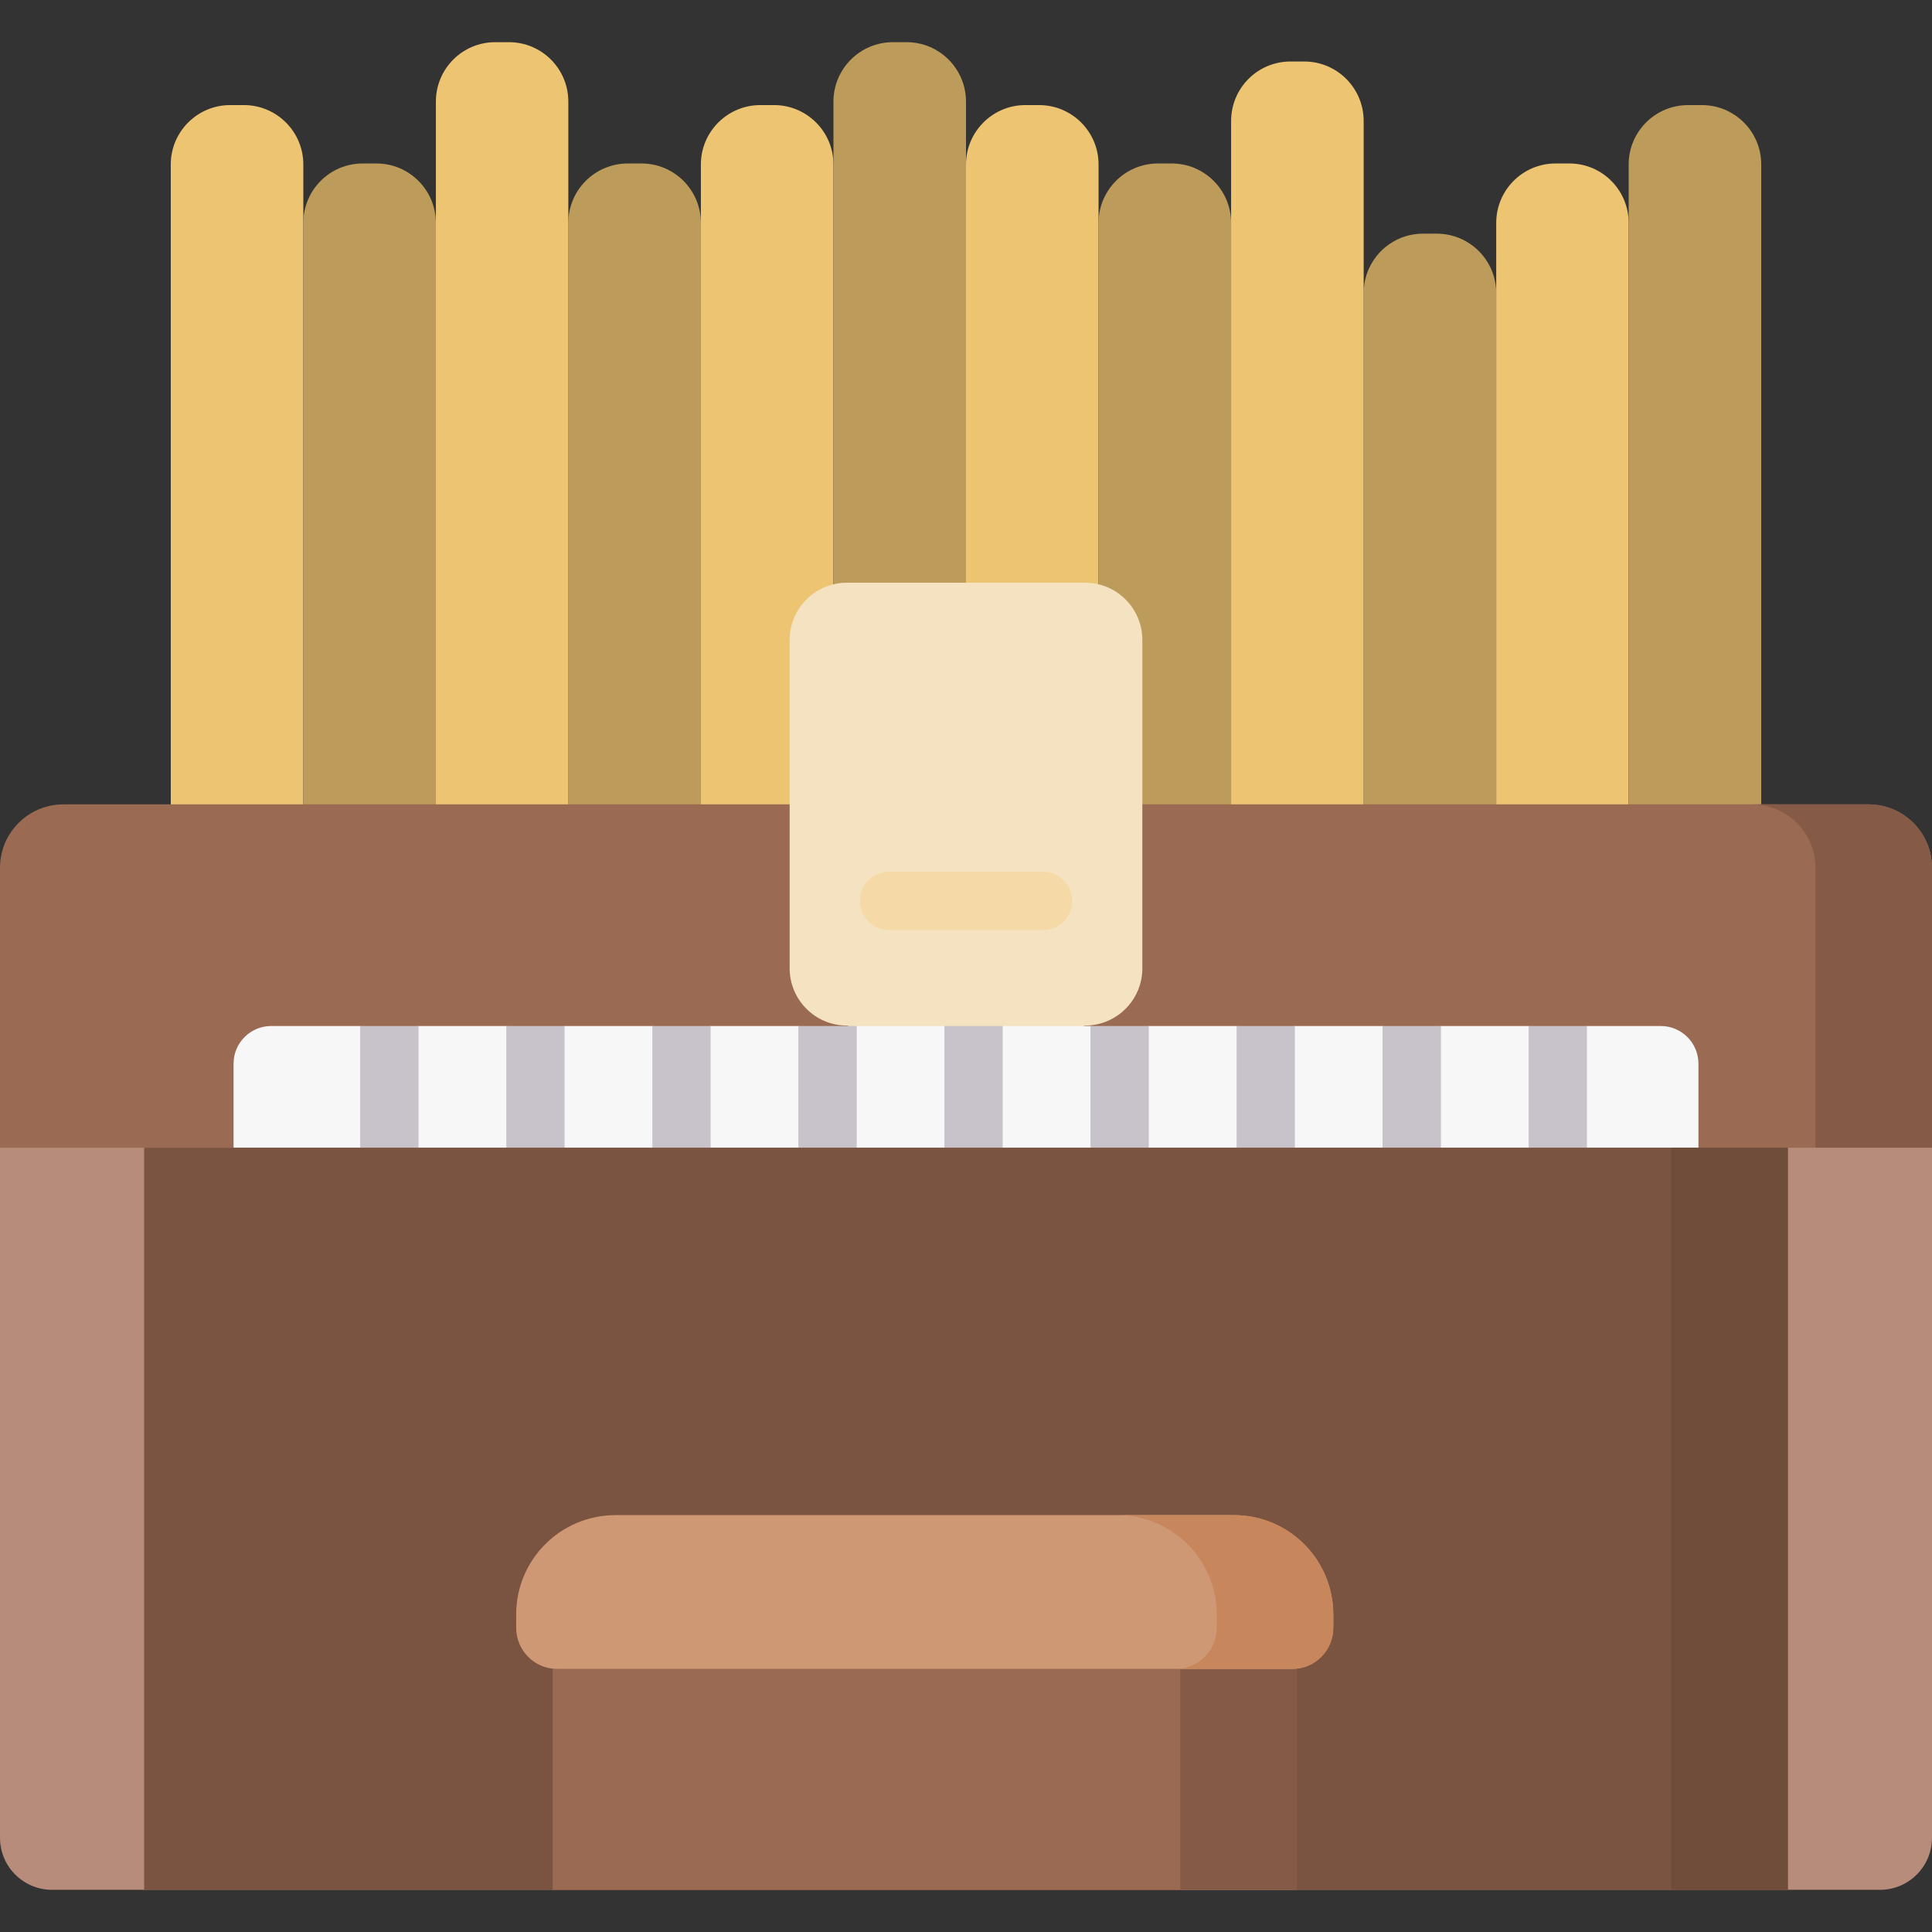 <svg width="18" height="18" viewBox="0 0 18 18" fill="none" xmlns="http://www.w3.org/2000/svg">
<rect x="0" y="0" width="18" height="18" fill="#333333" stroke="none"/>
<path d="M9.309 6.865H8.691C8.541 6.865 8.419 6.744 8.419 6.594C8.419 6.444 8.541 6.322 8.691 6.322H9.309C9.459 6.322 9.58 6.444 9.58 6.594C9.58 6.744 9.459 6.865 9.309 6.865Z" fill="#F5DAA7"/>
<path d="M9.717 7.765H8.283C8.133 7.765 8.012 7.644 8.012 7.494C8.012 7.344 8.133 7.222 8.283 7.222H9.717C9.867 7.222 9.989 7.344 9.989 7.494C9.989 7.644 9.867 7.765 9.717 7.765Z" fill="#F5DAA7"/>
<path d="M2.272 0.979H2.144C1.839 0.979 1.591 1.227 1.591 1.532V8.218H2.826V1.532C2.826 1.227 2.578 0.979 2.272 0.979Z" fill="#EDC472"/>
<path d="M3.507 1.523H3.379C3.073 1.523 2.826 1.771 2.826 2.077V8.218H4.061V2.077C4.061 1.771 3.813 1.523 3.507 1.523Z" fill="#BC9B5B"/>
<path d="M5.977 1.523H5.849C5.543 1.523 5.295 1.771 5.295 2.077V8.218H6.53V2.077C6.53 1.771 6.282 1.523 5.977 1.523Z" fill="#BC9B5B"/>
<path d="M7.212 0.979H7.084C6.778 0.979 6.53 1.227 6.53 1.532V8.218H7.765V1.532C7.765 1.227 7.517 0.979 7.212 0.979Z" fill="#EDC472"/>
<path d="M9.681 0.979H9.553C9.248 0.979 9 1.227 9 1.532V8.218H10.235V1.532C10.235 1.227 9.987 0.979 9.681 0.979Z" fill="#EDC472"/>
<path d="M10.916 1.523H10.788C10.483 1.523 10.235 1.771 10.235 2.077V8.218H11.47V2.077C11.47 1.771 11.222 1.523 10.916 1.523Z" fill="#BC9B5B"/>
<path d="M13.386 2.177H13.258C12.952 2.177 12.705 2.425 12.705 2.731V8.218H13.94V2.731C13.94 2.425 13.692 2.177 13.386 2.177Z" fill="#BC9B5B"/>
<path d="M14.621 1.523H14.493C14.187 1.523 13.94 1.771 13.94 2.077V8.218H15.174V2.077C15.174 1.771 14.927 1.523 14.621 1.523Z" fill="#EDC472"/>
<path d="M15.856 0.979H15.728C15.422 0.979 15.174 1.226 15.174 1.532V8.218H16.409V1.532C16.409 1.226 16.161 0.979 15.856 0.979Z" fill="#BC9B5B"/>
<path d="M4.742 0.393H4.614C4.308 0.393 4.061 0.641 4.061 0.947V8.218H5.295V0.947C5.295 0.641 5.048 0.393 4.742 0.393Z" fill="#EDC472"/>
<path d="M8.447 0.393H8.319C8.013 0.393 7.765 0.641 7.765 0.947V8.218H9V0.947C9 0.641 8.752 0.393 8.447 0.393Z" fill="#BC9B5B"/>
<path d="M12.151 0.573H12.023C11.717 0.573 11.47 0.821 11.47 1.127V8.218H12.705V1.127C12.705 0.821 12.457 0.573 12.151 0.573Z" fill="#EDC472"/>
<path d="M18 10.795H0V8.085C0 7.758 0.265 7.494 0.591 7.494H17.409C17.735 7.494 18 7.758 18 8.085V10.795H18Z" fill="#9A6A53"/>
<path d="M17.409 7.494H16.322C16.649 7.494 16.914 7.758 16.914 8.085V10.795H18V8.085C18 7.758 17.735 7.494 17.409 7.494Z" fill="#855B47"/>
<path d="M10.11 9.555L9 9.917L7.89 9.555C7.596 9.555 7.357 9.316 7.357 9.022V5.962C7.357 5.668 7.596 5.429 7.89 5.429H10.11C10.404 5.429 10.643 5.668 10.643 5.962V9.022C10.643 9.316 10.404 9.555 10.11 9.555Z" fill="#F4E2C1"/>
<path d="M9.717 8.665H8.283C8.133 8.665 8.012 8.544 8.012 8.394C8.012 8.244 8.133 8.122 8.283 8.122H9.717C9.867 8.122 9.989 8.244 9.989 8.394C9.989 8.544 9.867 8.665 9.717 8.665Z" fill="#F5DAA7"/>
<path d="M15.824 10.795H2.176V9.91C2.176 9.716 2.333 9.559 2.528 9.559H3.356L3.627 9.667L3.899 9.559H4.717L5.021 9.631L5.26 9.559H6.077L6.316 9.631L6.621 9.559H7.438L7.71 9.631L7.981 9.559H8.799L9.07 9.631L9.342 9.559H10.16L10.431 9.631L10.703 9.559H11.52L11.754 9.631L12.064 9.559H12.881L13.153 9.631L13.424 9.559H14.242L14.514 9.667L14.785 9.559H15.472C15.666 9.559 15.824 9.716 15.824 9.91V10.795H15.824Z" fill="#F7F7F7"/>
<path d="M6.078 9.559H6.621V10.795H6.078V9.559Z" fill="#C8C3CA"/>
<path d="M7.438 9.559H7.982V10.795H7.438V9.559Z" fill="#C8C3CA"/>
<path d="M3.356 9.559H3.899V10.795H3.356V9.559Z" fill="#C8C3CA"/>
<path d="M4.717 9.559H5.26V10.795H4.717V9.559Z" fill="#C8C3CA"/>
<path d="M14.785 9.559H14.242V10.795H14.785V9.587V9.559Z" fill="#C8C3CA"/>
<path d="M12.881 9.559H13.425V10.795H12.881V9.559Z" fill="#C8C3CA"/>
<path d="M8.799 9.559H9.342V10.795H8.799V9.559Z" fill="#C8C3CA"/>
<path d="M11.521 9.559H12.064V10.795H11.521V9.559Z" fill="#C8C3CA"/>
<path d="M10.16 9.559H10.703V10.795H10.16V9.559Z" fill="#C8C3CA"/>
<path d="M17.515 17.607H0.485C0.217 17.607 0 17.39 0 17.122V10.693H18V17.122C18 17.39 17.783 17.607 17.515 17.607Z" fill="#B78C7A"/>
<path d="M1.343 10.693H16.657V17.607H1.343V10.693Z" fill="#7A5341"/>
<path d="M15.571 10.693H16.657V17.607H15.571V10.693Z" fill="#704C3B"/>
<path d="M5.149 15.549H12.082V17.607H5.149V15.549Z" fill="#9A6A53"/>
<path d="M10.996 15.549H12.082V17.607H10.996V15.549Z" fill="#855B47"/>
<path d="M12.04 15.549H5.191C4.98 15.549 4.809 15.377 4.809 15.166V15.042C4.809 14.53 5.223 14.116 5.735 14.116H11.496C12.008 14.116 12.422 14.53 12.422 15.042V15.166C12.422 15.377 12.251 15.549 12.04 15.549Z" fill="#CF9875"/>
<path d="M11.496 14.116H10.41C10.921 14.116 11.336 14.53 11.336 15.042V15.166C11.336 15.377 11.165 15.549 10.953 15.549H12.04C12.251 15.549 12.422 15.377 12.422 15.166V15.042C12.422 14.53 12.008 14.116 11.496 14.116Z" fill="#C7865B"/>
</svg>
